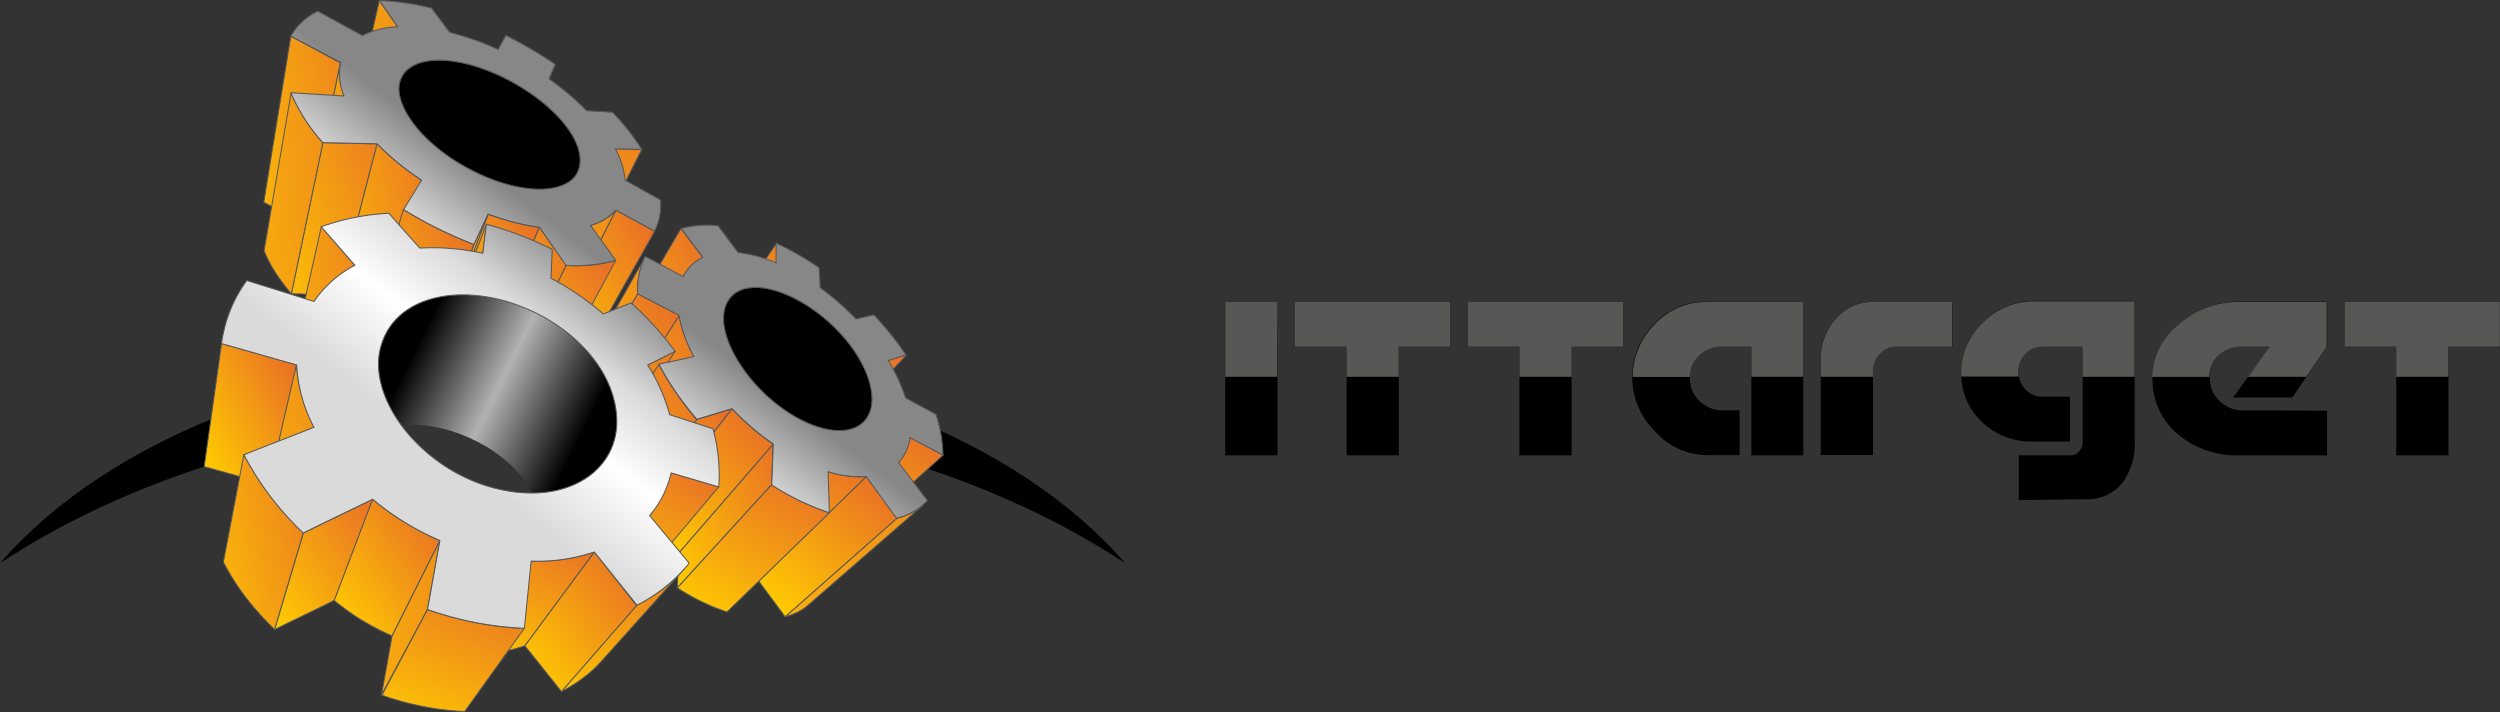 <svg xmlns="http://www.w3.org/2000/svg" xmlns:xlink="http://www.w3.org/1999/xlink" viewBox="-161.34 33.94 293.692 83.65">
  <rect x="-161.34" y="33.94" width="293.692" height="83.65" fill="#333333" stroke="none"/>
  <defs>
    <style>
      .cls-1 {
        fill: #575756;
      }

      .cls-10, .cls-11, .cls-12, .cls-13, .cls-14, .cls-15, .cls-16, .cls-17, .cls-18, .cls-19, .cls-2, .cls-20, .cls-21, .cls-22, .cls-23, .cls-24, .cls-25, .cls-26, .cls-27, .cls-28, .cls-29, .cls-3, .cls-30, .cls-31, .cls-32, .cls-33, .cls-34, .cls-35, .cls-36, .cls-37, .cls-38, .cls-39, .cls-4, .cls-40, .cls-41, .cls-42, .cls-43, .cls-44, .cls-45, .cls-46, .cls-47, .cls-48, .cls-49, .cls-5, .cls-50, .cls-51, .cls-6, .cls-7, .cls-8, .cls-9 {
        fill-rule: evenodd;
      }

      .cls-10, .cls-11, .cls-12, .cls-13, .cls-14, .cls-15, .cls-16, .cls-17, .cls-18, .cls-19, .cls-20, .cls-21, .cls-22, .cls-23, .cls-24, .cls-25, .cls-26, .cls-27, .cls-28, .cls-29, .cls-3, .cls-30, .cls-31, .cls-32, .cls-33, .cls-34, .cls-35, .cls-36, .cls-37, .cls-38, .cls-39, .cls-4, .cls-40, .cls-42, .cls-43, .cls-44, .cls-45, .cls-46, .cls-47, .cls-48, .cls-49, .cls-5, .cls-50, .cls-51, .cls-6, .cls-7, .cls-8, .cls-9 {
        stroke: #575756;
        stroke-linejoin: round;
        stroke-width: 0.12px;
      }

      .cls-3 {
        fill: url(#linear-gradient);
      }

      .cls-4 {
        fill: url(#linear-gradient-2);
      }

      .cls-5 {
        fill: url(#linear-gradient-3);
      }

      .cls-6 {
        fill: url(#linear-gradient-4);
      }

      .cls-7 {
        fill: url(#linear-gradient-5);
      }

      .cls-8 {
        fill: url(#linear-gradient-6);
      }

      .cls-9 {
        fill: url(#linear-gradient-7);
      }

      .cls-11 {
        fill: url(#linear-gradient-8);
      }

      .cls-12 {
        fill: url(#linear-gradient-9);
      }

      .cls-13 {
        fill: url(#linear-gradient-10);
      }

      .cls-14 {
        fill: url(#linear-gradient-11);
      }

      .cls-15 {
        fill: url(#linear-gradient-12);
      }

      .cls-16 {
        fill: url(#linear-gradient-13);
      }

      .cls-17 {
        fill: url(#linear-gradient-14);
      }

      .cls-18 {
        fill: url(#linear-gradient-15);
      }

      .cls-19 {
        fill: url(#linear-gradient-16);
      }

      .cls-20 {
        fill: url(#linear-gradient-17);
      }

      .cls-21 {
        fill: url(#linear-gradient-18);
      }

      .cls-22 {
        fill: url(#linear-gradient-19);
      }

      .cls-23 {
        fill: url(#linear-gradient-20);
      }

      .cls-24 {
        fill: url(#linear-gradient-21);
      }

      .cls-25 {
        fill: url(#linear-gradient-22);
      }

      .cls-26 {
        fill: url(#linear-gradient-23);
      }

      .cls-27 {
        fill: url(#linear-gradient-24);
      }

      .cls-28 {
        fill: url(#linear-gradient-25);
      }

      .cls-29 {
        fill: url(#linear-gradient-26);
      }

      .cls-30 {
        fill: url(#linear-gradient-27);
      }

      .cls-31 {
        fill: url(#linear-gradient-28);
      }

      .cls-32 {
        fill: url(#linear-gradient-29);
      }

      .cls-33 {
        fill: url(#linear-gradient-30);
      }

      .cls-34 {
        fill: url(#linear-gradient-31);
      }

      .cls-35 {
        fill: url(#linear-gradient-32);
      }

      .cls-36 {
        fill: url(#linear-gradient-33);
      }

      .cls-37 {
        fill: url(#linear-gradient-34);
      }

      .cls-38 {
        fill: url(#linear-gradient-35);
      }

      .cls-39 {
        fill: url(#linear-gradient-36);
      }

      .cls-40 {
        fill: url(#linear-gradient-37);
      }

      .cls-41 {
        fill: url(#linear-gradient-38);
      }

      .cls-42 {
        fill: url(#linear-gradient-39);
      }

      .cls-43 {
        fill: url(#linear-gradient-40);
      }

      .cls-44 {
        fill: url(#linear-gradient-41);
      }

      .cls-45 {
        fill: url(#linear-gradient-42);
      }

      .cls-46 {
        fill: url(#linear-gradient-43);
      }

      .cls-47 {
        fill: url(#linear-gradient-44);
      }

      .cls-48 {
        fill: url(#linear-gradient-45);
      }

      .cls-49 {
        fill: url(#linear-gradient-46);
      }

      .cls-50 {
        fill: url(#linear-gradient-47);
      }

      .cls-51 {
        fill: url(#linear-gradient-48);
      }
    </style>
    <linearGradient id="linear-gradient" x1="2.535" y1="-0.417" x2="-1.535" y2="1.417" gradientUnits="objectBoundingBox">
      <stop offset="0" stop-color="#e97125"/>
      <stop offset="1" stop-color="#fc0"/>
    </linearGradient>
    <linearGradient id="linear-gradient-2" x1="0.918" y1="0.074" x2="0.004" y2="0.916" xlink:href="#linear-gradient"/>
    <linearGradient id="linear-gradient-3" x1="0.994" y1="0.03" x2="-0.028" y2="0.948" xlink:href="#linear-gradient"/>
    <linearGradient id="linear-gradient-4" x1="144.426" y1="-67.542" x2="-143.421" y2="68.541" xlink:href="#linear-gradient"/>
    <linearGradient id="linear-gradient-5" x1="1.638" y1="-0.074" x2="-0.713" y2="1.066" xlink:href="#linear-gradient"/>
    <linearGradient id="linear-gradient-6" x1="12.273" y1="-2.335" x2="-11.223" y2="3.325" xlink:href="#linear-gradient"/>
    <linearGradient id="linear-gradient-7" x1="3.77" y1="-0.671" x2="-2.811" y2="1.669" xlink:href="#linear-gradient"/>
    <linearGradient id="linear-gradient-8" x1="1.337" y1="-0.116" x2="-0.337" y2="1.116" xlink:href="#linear-gradient"/>
    <linearGradient id="linear-gradient-9" x1="0.914" y1="-0.002" x2="0.086" y2="1.002" xlink:href="#linear-gradient"/>
    <linearGradient id="linear-gradient-10" x1="1.06" y1="0.074" x2="-0.032" y2="0.941" xlink:href="#linear-gradient"/>
    <linearGradient id="linear-gradient-11" x1="0.871" y1="0.09" x2="0.094" y2="0.926" xlink:href="#linear-gradient"/>
    <linearGradient id="linear-gradient-12" x1="0.965" y1="0.087" x2="-0.012" y2="0.897" xlink:href="#linear-gradient"/>
    <linearGradient id="linear-gradient-13" x1="0.941" y1="0.113" x2="0.017" y2="0.881" xlink:href="#linear-gradient"/>
    <linearGradient id="linear-gradient-14" x1="1.335" y1="-0.09" x2="-0.387" y2="1.066" xlink:href="#linear-gradient"/>
    <linearGradient id="linear-gradient-15" x1="1.249" y1="0.072" x2="-0.33" y2="0.932" xlink:href="#linear-gradient"/>
    <linearGradient id="linear-gradient-16" x1="2.514" y1="-0.214" x2="-1.586" y2="1.213" xlink:href="#linear-gradient"/>
    <linearGradient id="linear-gradient-17" x1="1.685" y1="-0.047" x2="-0.755" y2="1.046" xlink:href="#linear-gradient"/>
    <linearGradient id="linear-gradient-18" x1="0.942" y1="0.111" x2="-0.024" y2="0.865" xlink:href="#linear-gradient"/>
    <linearGradient id="linear-gradient-19" x1="2.867" y1="-0.241" x2="-1.916" y2="1.239" xlink:href="#linear-gradient"/>
    <linearGradient id="linear-gradient-20" x1="1.417" y1="-0.232" x2="-0.439" y2="1.22" xlink:href="#linear-gradient"/>
    <linearGradient id="linear-gradient-21" x1="1.936" y1="-0.55" x2="-0.948" y2="1.544" xlink:href="#linear-gradient"/>
    <linearGradient id="linear-gradient-22" x1="0.924" y1="0.054" x2="0.044" y2="0.922" xlink:href="#linear-gradient"/>
    <linearGradient id="linear-gradient-23" x1="1.166" y1="0.08" x2="-0.207" y2="0.92" xlink:href="#linear-gradient"/>
    <linearGradient id="linear-gradient-24" x1="7.161" y1="-2.27" x2="-6.161" y2="3.269" xlink:href="#linear-gradient"/>
    <linearGradient id="linear-gradient-25" x1="19.172" y1="-8.399" x2="-18.171" y2="9.399" xlink:href="#linear-gradient"/>
    <linearGradient id="linear-gradient-26" x1="0.941" y1="0.119" x2="-0.012" y2="0.868" xlink:href="#linear-gradient"/>
    <linearGradient id="linear-gradient-27" x1="1.104" y1="0.067" x2="-0.124" y2="0.932" xlink:href="#linear-gradient"/>
    <linearGradient id="linear-gradient-28" x1="1.15" y1="-0.114" x2="-0.163" y2="1.106" xlink:href="#linear-gradient"/>
    <linearGradient id="linear-gradient-29" x1="1.373" y1="-0.003" x2="-0.474" y2="1.001" xlink:href="#linear-gradient"/>
    <linearGradient id="linear-gradient-30" x1="1.06" y1="-0.169" x2="-0.06" y2="1.169" xlink:href="#linear-gradient"/>
    <linearGradient id="linear-gradient-31" x1="0.896" y1="0.025" x2="0.086" y2="0.959" xlink:href="#linear-gradient"/>
    <linearGradient id="linear-gradient-32" x1="0.871" y1="-0.014" x2="0.094" y2="0.998" xlink:href="#linear-gradient"/>
    <linearGradient id="linear-gradient-33" x1="1.004" y1="0.109" x2="-0.033" y2="0.89" xlink:href="#linear-gradient"/>
    <linearGradient id="linear-gradient-34" x1="2.314" y1="-0.576" x2="-1.314" y2="1.576" xlink:href="#linear-gradient"/>
    <linearGradient id="linear-gradient-35" x1="63.872" y1="-46.11" x2="-62.876" y2="47.113" xlink:href="#linear-gradient"/>
    <linearGradient id="linear-gradient-36" x1="0.916" y1="0.086" x2="0.043" y2="0.906" xlink:href="#linear-gradient"/>
    <linearGradient id="linear-gradient-37" x1="0.995" y1="0.072" x2="-0.039" y2="0.927" xlink:href="#linear-gradient"/>
    <linearGradient id="linear-gradient-38" x1="0.199" y1="0.285" x2="0.826" y2="0.6" gradientUnits="objectBoundingBox">
      <stop offset="0"/>
      <stop offset="0.49" stop-color="#b2b2b2"/>
      <stop offset="1"/>
    </linearGradient>
    <linearGradient id="linear-gradient-39" x1="26.903" y1="-24.081" x2="-25.907" y2="25.083" xlink:href="#linear-gradient"/>
    <linearGradient id="linear-gradient-40" x1="0.94" y1="0.066" x2="0.024" y2="0.943" xlink:href="#linear-gradient"/>
    <linearGradient id="linear-gradient-41" x1="0.867" y1="-0.002" x2="0.134" y2="1.022" xlink:href="#linear-gradient"/>
    <linearGradient id="linear-gradient-42" x1="1.635" y1="-1.172" x2="-0.634" y2="2.171" xlink:href="#linear-gradient"/>
    <linearGradient id="linear-gradient-43" x1="0.888" y1="0.066" x2="0.121" y2="0.965" xlink:href="#linear-gradient"/>
    <linearGradient id="linear-gradient-44" x1="0.881" y1="-0.08" x2="0.119" y2="1.084" xlink:href="#linear-gradient"/>
    <linearGradient id="linear-gradient-45" x1="0.882" y1="-0.028" x2="0.119" y2="1.058" xlink:href="#linear-gradient"/>
    <linearGradient id="linear-gradient-46" x1="0.894" y1="-0.116" x2="0.07" y2="1.078" xlink:href="#linear-gradient"/>
    <linearGradient id="linear-gradient-47" x1="0.901" y1="-0.249" x2="0.035" y2="1.197" xlink:href="#linear-gradient"/>
    <linearGradient id="linear-gradient-48" x1="0.538" y1="0.424" x2="0.292" y2="0.707" gradientUnits="objectBoundingBox">
      <stop offset="0" stop-color="#878787"/>
      <stop offset="0.34" stop-color="#dadada"/>
      <stop offset="0.63" stop-color="#fff"/>
      <stop offset="1" stop-color="#dadada"/>
    </linearGradient>
  </defs>
  <g id="logo" transform="translate(-181.88 27.83)">
    <path id="Path_1" data-name="Path 1" d="M33.969,107.979v5.261H40.02v12.767h6.135V113.215h6.051v-5.236Zm103.009,0v5.261h6.051v12.767h6.135V113.215h6.051v-5.236Zm-123.315,0v5.261h6.051v12.767H25.85V113.215H31.9v-5.236Zm-8.2,0H11.6v18.028H5.46Zm56.547,0H73.37v18.028h-6.1V113.215H63.907a3.858,3.858,0,0,0-2.765,1.034,3.522,3.522,0,0,0-1.093,2.673,3.622,3.622,0,0,0,1.126,2.706,3.841,3.841,0,0,0,2.79,1.093H65.89v5.261H62.066a8.228,8.228,0,0,1-6.135-2.807,8.951,8.951,0,0,1-2.656-6.312,8.808,8.808,0,0,1,2.521-6.22,8.186,8.186,0,0,1,6.211-2.69Zm28.862,0v5.261H84.381a2.622,2.622,0,0,0-1.984.84,2.975,2.975,0,0,0-.84,2.1v9.792H75.421V114.7a6.841,6.841,0,0,1,1.8-4.774,5.656,5.656,0,0,1,4.337-1.95Zm7.808,23.29v-5.261h6.11a1.311,1.311,0,0,0,.975-.454,1.555,1.555,0,0,0,.42-1.093V113.215H101.51a2.656,2.656,0,0,0-2.017.84,3.017,3.017,0,0,0-.84,2.135,2.9,2.9,0,0,0,.84,2.093,2.69,2.69,0,0,0,2,.84H104.7v5.261h-4.413a8.245,8.245,0,0,1-5.942-2.32,7.623,7.623,0,0,1-2.412-5.715,8.085,8.085,0,0,1,2.521-5.959,8.329,8.329,0,0,1,6.077-2.521H112.3v16.482a7.7,7.7,0,0,1-1.4,4.824,5.169,5.169,0,0,1-4.354,1.984ZM134.9,120.754v5.261H124.53a10.674,10.674,0,0,1-7.043-2.4,8.287,8.287,0,0,1-3.093-6.724,8.169,8.169,0,0,1,3.043-6.22,10.355,10.355,0,0,1,7.127-2.715H134.91v5.261l-4.093,5.993h-6.951l4.32-5.993h-3.152a3.959,3.959,0,0,0-2.832,1.025,3.421,3.421,0,0,0-1.084,2.6,3.715,3.715,0,0,0,1.143,2.774,3.833,3.833,0,0,0,2.774,1.109Z" transform="translate(159.016 -66.405)"/>
    <path id="Path_2" data-name="Path 2" class="cls-1" d="M33.969,107.987v5.261H40.02v3.538h6.135v-3.538h6.051v-5.261Zm115.187,8.8h-6.135v-3.538h-6.051v-5.261H155.2v5.261h-6.051v3.538Zm-16.675,0h-6.858l2.521-3.538h-3.152a3.959,3.959,0,0,0-2.832,1.025,3.4,3.4,0,0,0-1.084,2.521h-6.724a8.2,8.2,0,0,1,3.034-6.085A10.355,10.355,0,0,1,124.513,108H134.86v5.261l-2.421,3.538Zm-20.171,0h-6.135v-3.538H101.5a2.656,2.656,0,0,0-2.017.84,3.017,3.017,0,0,0-.84,2.135,3.31,3.31,0,0,0,0,.529H91.92V116.4a8.085,8.085,0,0,1,2.521-5.959,8.338,8.338,0,0,1,6.077-2.521h11.767v8.8Zm-30.745,0H75.43v-2.076a6.841,6.841,0,0,1,1.8-4.774,5.656,5.656,0,0,1,4.328-1.95h9.287v5.261H84.381a2.622,2.622,0,0,0-1.984.84,2.975,2.975,0,0,0-.84,2.1v.563Zm-8.2,0H67.269v-3.538H63.907a3.858,3.858,0,0,0-2.765,1.034,3.48,3.48,0,0,0-1.093,2.521H53.325a8.817,8.817,0,0,1,2.521-6.11A8.186,8.186,0,0,1,62.058,108H73.37v8.8Zm-47.52,0H19.706v-3.538H13.655v-5.261H31.893v5.261H25.842v3.538Zm-14.288,0H5.46v-8.8H11.6Z" transform="translate(159.016 -66.413)"/>
    <g id="Group_94" data-name="Group 94">
      <path id="Path_3" data-name="Path 3" class="cls-2" d="M86.628,52.6c28.579,0,53.469,9.976,66.088,24.64-16.522-10.949-40-17.79-66.088-17.79S37.089,66.291,20.54,77.24C33.159,62.585,58.023,52.6,86.628,52.6Z" transform="translate(0 -4.964)"/>
      <path id="Path_4" data-name="Path 4" class="cls-3" d="M76.121,85.308,70.7,95.382l.045-.223.045-.223.036-.223.045-.232.036-.223.045-.223.036-.223.045-.214.036-.223.045-.223.036-.223.045-.214.036-.223.036-.214.045-.223.036-.214.045-.223.036-.214.036-.214.036-.223.045-.214.036-.214.036-.214.045-.214.036-.214.036-.214.036-.205.045-.214.036-.214.036-.214.036-.205.036-.214L77.577,77.19l-.045.25-.045.241-.045.25-.045.241-.045.25-.036.25-.045.241-.045.25-.045.25-.045.25-.045.25-.045.25-.045.25-.045.259-.045.25-.045.25-.045.259-.054.25-.045.25-.045.259-.045.259-.045.25-.045.259-.054.259-.045.259-.045.259L76.362,84l-.054.259-.045.259-.045.268-.054.259Z" transform="translate(-5.363 -7.593)"/>
      <path id="Path_5" data-name="Path 5" class="cls-4" d="M76.914,76.609,71.287,87.827l-.232-.1-.232-.107-.223-.1-.232-.116-.232-.107-.223-.107-.223-.116-.223-.116-.223-.116-.223-.116L68.8,86.6l-.223-.116-.214-.125-.214-.125-.214-.134-.214-.125-.214-.134L67.3,85.71l-.214-.134-.205-.143L66.67,85.3l-.205-.143-.205-.143-.2-.143-.205-.152-.2-.143-.2-.152-.2-.152-.2-.152-.188-.152-.188-.152-.2-.161,4.519-11.9.223.188.223.179.223.179.223.179.223.17.232.179L70.6,73l.232.17.232.17.241.161.232.17.241.161.241.161.241.152.25.161.241.152.25.152.25.152.25.143.259.143.25.143.259.143.259.143.259.134.259.134.259.125.268.134.259.125.268.125.268.125.277.116Z" transform="translate(-4.7 -7.013)"/>
      <path id="Path_6" data-name="Path 6" class="cls-5" d="M68.18,71.76l-4.519,11.9-.205.1-.214.107-.205.107-.214.1-.214.107-.214.107-.214.1-.214.107-.214.107-.214.1-.214.107-.214.107-.214.107-.223.1-.214.107-.223.107-.223.107-.214.107-.223.107-.223.107-.223.107-.214.107-.223.107-.223.116-.232.107-.223.107-.223.107-.223.116-.232.107-.223.116-.223.107-.232.116,3.376-11.342.268-.134.259-.125.268-.134.259-.125.268-.134.259-.125.259-.125.259-.125.268-.125.259-.125.259-.134.259-.125.25-.125.259-.116.259-.125.25-.125.259-.125.25-.125.259-.125.25-.116.25-.125.25-.125.25-.116.25-.125.25-.125.25-.116.25-.125.241-.116.25-.125L67.7,72l.241-.125Z" transform="translate(-3.861 -7.013)"/>
      <path id="Path_7" data-name="Path 7" class="cls-6" d="M92.585,14.56l-7.52,19.049-.036.089-.036.089-.045.1-.036.089-.036.089-.045.089-.036.1-.036.089-.045.089-.036.1-.036.089-.045.1-.036.089-.045.1-.036.089-.045.1,7.422-18.808.045-.107.045-.107L92,15.953l.054-.107.045-.107.045-.107.045-.107.045-.107.045-.107.045-.107.045-.107.045-.107.045-.107.045-.107.045-.107Z" transform="translate(-6.832 -0.897)"/>
      <path id="Path_8" data-name="Path 8" class="cls-7" d="M64.26,13.94,60.268,33.025l-.152-.089-.161-.08-.152-.08-.161-.08-.152-.08-.161-.089-.152-.08-.161-.08-.152-.089-.161-.08-.152-.08-.161-.089-.152-.08-.161-.08-.161-.08-.152-.089-.161-.08-.152-.08-.161-.089-.152-.08-.161-.08-.161-.089-.152-.08-.161-.089-.161-.08-.152-.08-.161-.089-.161-.08-.152-.08-.161-.089-.161-.08-.161-.089,3.179-19.5.179.1.188.089.179.1.188.1.188.1.179.1.179.1.188.1.188.1.179.1.188.1.179.089.188.1.179.1.188.1.179.1.179.1.188.1.179.089.188.1.179.1.179.1.188.1.179.1.179.089.188.1.179.1.179.1.188.089.179.1.179.1Z" transform="translate(-3.71 -0.5)"/>
      <path id="Path_9" data-name="Path 9" class="cls-8" d="M65.259,18.271,61.213,36.794l-.045-.116-.036-.116-.045-.116-.036-.116-.036-.107-.027-.116-.036-.116-.027-.107-.027-.107-.027-.116-.018-.107-.027-.116-.018-.107-.018-.107-.009-.107-.018-.107-.009-.107-.009-.1V34.7l-.009-.107v-.3l.009-.1v-.1l.009-.107.009-.1.018-.1.018-.089.018-.1.018-.1L64.821,14.44l-.027.107-.018.116-.018.107-.009.116L64.732,15l-.009.116-.009.116v.116l-.009.116v.116l.009.125v.116l.009.125.009.125.009.116.018.125.018.125.018.125.027.125.018.134.027.125.027.125.036.134.036.125.036.134.036.134.036.134.045.125.045.134.054.134Z" transform="translate(-4.298 -0.884)"/>
      <path id="Path_10" data-name="Path 10" class="cls-9" d="M72.047,9.26l-4.93,19.657L67,28.756l-.116-.17-.116-.161-.116-.17-.116-.17-.116-.161-.116-.17-.116-.161-.116-.17-.116-.17-.116-.161-.116-.17-.116-.161-.116-.17-.116-.161-.116-.17L69.886,6.17l.134.188.134.2.134.2.143.188.134.2.134.188.134.2.134.188.134.2.134.2.134.188.134.2.143.2.134.188.134.2Z" transform="translate(-4.781)"/>
      <path id="Path_11" data-name="Path 11" class="cls-10" d="M72.584,16.412,67.61,35.194l.1-.241.116-.232.143-.223.17-.2.188-.188.205-.17.223-.152.241-.143.25-.116.277-.107.277-.089.3-.071.313-.054.322-.045.339-.027.348-.018.348.009.375.009.375.036.375.045.393.054.4.071.4.089.411.1.411.116.42.125.42.134.429.152.42.161.429.179.429.179.429.205.42.205.429.223.42.232.42.241.4.241.4.259.384.259.366.259.366.268.348.268.339.277.33.277.313.286.295.286.295.286.268.286.259.286.241.295.232.286.205.295.2.286.179.286.17.286.143.286.125.286.116.277.089.277.071.277.054.268.036.268.018.268v.25l-.027.25-.045.25-.071.241-.089.223,7.895-17.281.107-.268.08-.277.054-.286.027-.295.009-.295-.027-.3-.036-.313-.063-.313-.089-.322-.107-.322-.125-.322-.152-.33-.17-.33L92.8,22.78l-.214-.33-.223-.339-.25-.339-.259-.33-.286-.339-.3-.339-.313-.33-.33-.33-.348-.33-.366-.33-.384-.322-.393-.322-.4-.313-.429-.313-.429-.3-.447-.3-.464-.295-.473-.286-.482-.277-.491-.277-.491-.25-.5-.25-.491-.232-.5-.214-.491-.2-.5-.2-.491-.17-.491-.161-.482-.143-.482-.134-.482-.116-.464-.1-.464-.08-.455-.071-.447-.054-.438-.036-.42-.018h-.42l-.4.018-.393.027-.375.054-.357.063-.348.089-.33.1-.313.125-.3.143-.277.152-.259.179-.241.2-.214.223-.2.232-.17.25-.134.277Z" transform="translate(-5.033 -0.838)"/>
      <path id="Path_12" data-name="Path 12" class="cls-11" d="M121.374,40.363,110.21,56.153v-.384l.009-.125v-.991l.009-.125v-.366L121.391,38.05v.572l-.009.143v.866l-.009.143v.589Z" transform="translate(-9.587 -3.409)"/>
      <path id="Path_13" data-name="Path 13" class="cls-12" d="M138.012,52.76l-13.3,14.263-.116.036-.107.036-.107.036-.116.036-.107.036-.116.036-.107.036-.116.036-.107.036-.116.036-.116.036-.107.027-.116.045-.116.027-.116.036-.116.036L135.922,53.4l.134-.036.134-.045.134-.036.134-.045.125-.036.134-.045.134-.045.125-.036.134-.045.134-.036.125-.045.134-.036.125-.045.125-.036.134-.045Z" transform="translate(-10.945 -4.981)"/>
      <path id="Path_14" data-name="Path 14" class="cls-10" d="M115.158,45.374,104.78,60.547l.143-.188.152-.179.161-.161.188-.152.2-.125.205-.116.223-.1.232-.08.241-.063.259-.054.259-.027.277-.018.286-.009.295.018.3.027.313.045.313.054.33.08.33.089.33.1.348.125.339.134.357.143.348.17.366.179.357.2.357.205.357.214.348.223.339.241.339.241.339.25.322.259.322.268.313.277.3.286.295.286.295.295.277.295.268.3.259.313.259.313.232.313.232.322.223.322.205.33.2.322.179.33.17.322.161.33.143.33.134.33.116.33.1.322.089.33.071.322.054.322.036.313.018.313.009.295-.018.286-.036.277-.063.268-.071.241-.089.241-.107.223-.125.205-.143.2-.152.179,12.6-13.173.179-.205.17-.232.143-.241.125-.259.107-.277.08-.286.063-.3L132,57.52l.018-.33v-.348L132,56.475l-.045-.366-.071-.366-.08-.384-.1-.375-.116-.375-.134-.384-.152-.384-.17-.384-.179-.384-.205-.375-.205-.384-.232-.375-.241-.384-.25-.375-.268-.366-.286-.366-.286-.366-.3-.357-.322-.357-.321-.348-.339-.339-.339-.339L127,48.017l-.366-.322-.366-.313-.384-.3-.384-.295-.393-.286-.4-.268-.4-.268-.42-.25-.411-.241-.42-.223-.42-.205-.411-.188-.411-.179-.4-.152-.393-.143-.393-.125-.384-.1-.375-.089L119.489,44l-.357-.045-.357-.036-.339-.018-.33.009-.322.018-.3.036-.3.063-.286.071-.268.1-.259.116-.241.125-.223.152-.214.17-.2.188-.17.205Z" transform="translate(-9.007 -4.034)"/>
      <path id="Path_15" data-name="Path 15" class="cls-13" d="M120.713,69.289,109.63,81.417l.009-.125v-.134l.009-.134.009-.125v-.134l.009-.125.009-.134v-.125l.009-.134v-.134l.009-.125v-.125l.009-.134.009-.125V79.47l.009-.125V79.22l.009-.134v-.125l.009-.125v-.125l.009-.134v-.125l.009-.125V78.2l.009-.125v-.125l.009-.134v-.125l.009-.125v-.125l.009-.125,11.1-12.8-.009.143v.143l-.009.152V65.1l-.009.152V65.4l-.009.152-.009.143v.152l-.009.143v.152l-.009.143v.152l-.009.143-.009.152v.152l-.009.143-.009.152v.152l-.009.152-.009.143v.152l-.009.152-.009.152v.152l-.009.152-.009.152v.152l-.009.152-.009.152v.152Z" transform="translate(-9.525 -6.239)"/>
      <path id="Path_16" data-name="Path 16" class="cls-14" d="M120.412,64.024l-11.1,12.8-.143-.1-.143-.1-.143-.1-.134-.1-.143-.1-.134-.107-.143-.1-.134-.107-.134-.107-.134-.107-.134-.107-.143-.107-.125-.107-.134-.107-.134-.116-.134-.107L107,75.036l-.134-.116-.125-.107-.125-.116-.134-.116-.125-.116-.125-.116-.125-.125-.125-.116-.116-.116-.125-.125-.125-.116-.116-.125-.116-.116-.125-.125-.116-.125L115.562,59.88l.143.143.134.143.143.143.134.143.143.134.143.143.143.134.143.143.143.134.152.143.143.134.152.134.143.134.152.134.152.125.152.134.152.134.152.125.152.125.161.125.152.134.161.125.152.116.161.125.161.125.161.116.161.116.161.125.161.116.161.116.161.107Z" transform="translate(-9.045 -5.743)"/>
      <path id="Path_17" data-name="Path 17" class="cls-15" d="M90.01,35.825,82.758,52.186l-.152-.018-.152-.018-.152-.027-.161-.027-.152-.027-.152-.027-.161-.027-.152-.027-.161-.036-.161-.036-.152-.027-.161-.036-.161-.036-.161-.045-.161-.036-.17-.045-.161-.036-.161-.045-.17-.045-.161-.045-.17-.054-.161-.045-.17-.054-.17-.054-.161-.054-.17-.054-.17-.054-.17-.054-.17-.063-.17-.063-.17-.063-.179-.063L83.981,34.28l.2.071.2.071.205.071.2.063.2.071.2.063.2.063.2.063.188.063.2.054.2.063.188.054.2.054.188.054.188.045.2.054.188.045.188.045.188.045.188.045.179.045.188.036.188.036.179.045.188.027.179.036.179.036.179.027.179.027.179.027.179.027Z" transform="translate(-6.096 -3.005)"/>
      <path id="Path_18" data-name="Path 18" class="cls-16" d="M105.095,36.224l-9.154,16.3-.125-.063-.125-.071-.116-.063-.125-.063-.125-.071-.116-.063-.125-.063L94.958,52l-.116-.063-.125-.071L94.6,51.8l-.125-.071-.125-.063-.116-.071-.125-.063-.125-.063-.116-.071-.125-.063-.125-.071-.125-.063-.116-.071-.125-.063L93.127,51l-.116-.063-.125-.071-.125-.063-.125-.063-.125-.071-.125-.063-.116-.071-.125-.063L92.02,50.4l8.511-16.647.152.08.143.08.143.071.143.08.143.08.143.071.143.08.143.08.143.071.143.08.143.08.143.071.143.08.143.08.143.071.143.08.143.08.143.071.143.08.134.08.143.071.143.08.143.071.143.08.143.08.143.071.134.08.143.08.143.071.143.08.143.071Z" transform="translate(-7.642 -2.949)"/>
      <path id="Path_19" data-name="Path 19" class="cls-17" d="M68.944,25,64.354,42.74h-.33l-.17-.009h-.33l-.17-.009h-.17l-.17-.009h-.339l-.161-.009h-.17l-.17-.009h-.348l-.17-.009h-.17l-.17-.009h-.179l-.17-.009H60.8l-.179-.009h-.17l-.17-.009H60.1l-.179-.009h-.348l-.179-.009h-.179l-.179-.009h-.17l3.7-17.763.205.009h.205l.205.009.205.009H63.8l.2.009.205.009h.205l.205.009h.2l.205.009h.2l.2.009h.205l.2.009h.2l.205.009h.2l.2.009h.2l.2.009h.2l.2.009h.2l.2.009h.384l.2.009h.2l.2.009Z" transform="translate(-4.098 -1.998)"/>
      <path id="Path_20" data-name="Path 20" class="cls-18" d="M74.8,29.289,69.484,46.436l-.17-.107-.152-.107L69,46.106,68.85,46l-.161-.107-.152-.116-.152-.107-.152-.116-.152-.107-.152-.116-.143-.107-.152-.116-.143-.116-.143-.116-.143-.107-.143-.116-.134-.116-.143-.116-.134-.116-.134-.116-.134-.116-.134-.116-.134-.125-.125-.116-.125-.116-.134-.116-.116-.125-.125-.116-.125-.125L65.251,43l-.125-.116-.116-.125L69.6,25.02l.143.143.134.134.143.143.134.134.152.143.143.134.143.143.152.134.152.143.152.134.152.134.152.134.161.143.161.134.161.134.161.134.161.134.17.134.161.134.17.125.17.134.179.134.17.134.17.125.179.134.179.125.179.125.179.134.188.125.179.125.188.125Z" transform="translate(-4.755 -2.015)"/>
      <path id="Path_21" data-name="Path 21" class="cls-19" d="M62.184,24.158l-3.7,17.763-.143-.161-.134-.161-.134-.161-.125-.161-.134-.161-.125-.161-.125-.161-.116-.161-.116-.161-.116-.161-.116-.161-.116-.161-.107-.152-.107-.161-.1-.161-.107-.161-.1-.152-.1-.161-.089-.161-.1-.152-.089-.161-.08-.152-.089-.161-.08-.152-.08-.161-.071-.152-.08-.161-.071-.152-.063-.152-.071-.152-.063-.152-.063-.152L58.459,18.29l.071.179.071.179.08.179.08.179.08.179.089.179.089.179.089.179.1.188.089.179.107.188.1.179.107.188.116.179.107.188.116.179.116.188.125.188.125.179.125.188.125.188.134.188.143.179.134.188.143.188.143.188.143.188.152.188.152.188.152.188.161.179Z" transform="translate(-3.714 -1.296)"/>
      <path id="Path_22" data-name="Path 22" class="cls-20" d="M66.318,40.438,62.094,56.183l-.107-.116-.107-.125-.1-.116-.107-.125-.107-.125-.107-.116-.107-.125-.107-.125-.107-.116-.107-.125-.1-.125-.107-.116-.107-.125-.107-.125-.107-.116-.107-.125-.107-.125-.107-.116-.107-.125-.1-.125-.107-.116-.107-.125-.107-.125-.107-.116-.107-.125-.107-.125-.107-.116-.1-.125-.107-.116-.107-.125-.107-.125-.107-.116L62.371,35.91l.125.143.125.143.125.134.125.143.116.143.125.143.125.143.125.134.125.143.116.143.125.143.125.143.125.143.125.143.116.143.125.143.125.134.125.152.125.134.125.143.116.143.125.143.125.143.125.143.125.143.116.143.125.143.125.134.125.143.125.143.116.143Z" transform="translate(-4.08 -3.18)"/>
      <path id="Path_23" data-name="Path 23" class="cls-21" d="M58.269,53.792,55,67.893l-.232-.063-.232-.063-.223-.063-.232-.071-.232-.063-.232-.071-.232-.063-.241-.063L52.91,67.3l-.232-.063-.232-.071-.241-.063-.232-.071-.241-.063L51.5,66.9l-.241-.063-.241-.071-.232-.063-.241-.071-.241-.063-.241-.071-.241-.071-.241-.063-.241-.071-.241-.063-.241-.071-.241-.071-.241-.063-.241-.071-.241-.063-.25-.071L47.4,65.75,49.436,51.3l.277.08.286.08.286.071.277.08.286.08.277.08.286.08.277.08.277.08.286.08.277.071.277.08.286.08.277.08.277.071.277.08.277.08.277.08.268.071.277.08.277.08.277.071.268.08.277.08.268.071.268.08.277.08.268.071.268.08.268.071.268.08Z" transform="translate(-2.872 -4.825)"/>
      <path id="Path_24" data-name="Path 24" class="cls-22" d="M61.206,61.422,57.652,74.5l-.1-.2-.1-.2-.089-.188-.089-.2-.089-.2-.089-.2-.08-.2-.08-.2-.071-.2-.08-.2-.071-.2-.063-.2-.071-.205-.063-.2-.054-.2-.054-.2-.054-.2-.054-.205-.045-.2-.045-.2-.045-.2-.036-.2-.036-.2-.036-.2-.027-.205-.027-.2-.027-.2-.018-.2-.018-.2-.018-.2-.009-.2-.009-.2,3.269-14.1.009.232.009.223.018.232.018.223.027.232.027.232.036.223.036.232.036.232.036.232.054.223.045.232.054.232.054.232.063.223.063.232.063.232.071.232.071.223.071.232.08.232.08.232.089.223.089.232.089.232.1.223.1.232.1.223.107.223.107.232.116.223Z" transform="translate(-3.782 -5.123)"/>
      <path id="Path_25" data-name="Path 25" class="cls-23" d="M103.578,25.751,94.629,43.4h-.161l-.17-.009h-.161l-.17-.009h-.33l-.161-.009h-.17l-.17-.009h-.33l-.17-.009h-.17l-.17-.009h-.17l-.179-.009,8.511-17.656.2.009.2.009h.205l.2.009h.393l.188.009h.2l.2.009h.188l.2.009h.2l.188.009h.384Z" transform="translate(-7.635 -2.086)"/>
      <path id="Path_26" data-name="Path 26" class="cls-24" d="M100.224,33.75,91.713,50.4l-.116.134-.125.125-.125.116-.134.116L91.07,51l-.152.107-.152.107-.161.1-.161.089-.17.089-.17.089-.188.08-.188.071-.188.071-.2.063-.2.063,8.1-16.4.232-.071.223-.071.223-.089.214-.089.214-.089.205-.1.2-.107.188-.107.188-.116.179-.116.17-.125.161-.125.161-.134.152-.143.134-.143Z" transform="translate(-7.336 -2.949)"/>
      <path id="Path_27" data-name="Path 27" class="cls-25" d="M99.919,40.34,91.4,56.165l-.134.045-.134.036L91,56.282l-.143.036-.134.036-.143.027-.143.036-.143.027-.152.027L90,56.5l-.152.027-.152.018-.152.027-.152.018-.152.018-.161.018-.161.018-.152.009-.17.018-.161.009-.161.009-.17.009h-.161l-.17.009h-.857l-.179-.009-.179-.009-.179-.009,7.7-15.736.214.009.205.009.205.009h.4l.2.009.2-.009h.2l.2-.009.2-.009h.188l.2-.018.188-.009.188-.018.188-.018.179-.018.188-.018.179-.018.179-.027.179-.027.17-.027.179-.027.17-.027.17-.036.17-.036.161-.036.17-.036.161-.036.161-.045.161-.036.152-.045Z" transform="translate(-7.039 -3.653)"/>
      <path id="Path_28" data-name="Path 28" class="cls-26" d="M93.758,40.475l-7.7,15.736-.08-.116-.089-.125-.08-.116-.089-.125-.08-.116-.089-.125-.08-.116-.08-.125-.089-.116-.08-.125-.089-.116-.08-.125-.08-.116-.089-.125-.08-.116-.089-.116-.08-.125-.08-.116-.089-.125-.08-.116-.08-.125-.089-.116-.08-.116-.089-.125-.08-.116-.08-.125-.089-.116-.08-.116-.08-.125-.089-.116-.08-.116-.08-.125L90.632,36.01l.1.134.1.143.1.134.1.143.1.134.1.143.1.143.1.134.089.143.1.134.1.143.1.143.1.134.1.143.1.134.1.143.1.143.1.134.1.143.089.143.1.134.1.143.1.134.1.143.1.143.1.143.1.134.1.143.1.143.1.143.1.134Z" transform="translate(-6.719 -3.19)"/>
      <path id="Path_29" data-name="Path 29" class="cls-27" d="M83.312,39,76.98,54.943l.027-.188.018-.188.027-.188.018-.188.027-.188.027-.179.018-.188.027-.188.018-.179.027-.188.018-.179.027-.179.018-.188.027-.179.018-.179L77.346,52,83.732,35.59,83.7,35.8,83.678,36l-.018.214-.027.205-.027.214-.027.214-.027.214-.027.214-.027.205-.027.214-.027.214-.027.223-.027.214-.027.214-.027.214Z" transform="translate(-6.034 -3.146)"/>
      <path id="Path_30" data-name="Path 30" class="cls-28" d="M83.81,34.28,77.389,50.856l-.036.1-.045.089-.045.1-.045.089-.045.1-.045.089-.045.1-.045.089L77,51.7l-.045.1-.045.1-.045.089-.045.1-.036.089-.045.1-.045.1-.054.089-.045.1-.036.1-.054.089-.045.1-.045.1-.045.1-.045.1-.045.089-.045.1-.045.1-.045.1-.045.1-.054.1-.045.1-.045.1,6.18-16.084.054-.116.054-.116.054-.107.054-.116.054-.116.054-.107.054-.116.054-.116.054-.107.054-.116.054-.107.054-.116.054-.107.045-.116.054-.107.054-.116.054-.107.054-.107.045-.116.054-.107.054-.107.054-.116.045-.107.054-.107.054-.107.054-.107.054-.116.045-.107.054-.107.054-.107.045-.107Z" transform="translate(-5.925 -3.005)"/>
      <path id="Path_31" data-name="Path 31" class="cls-29" d="M81.287,37.758l-6.18,16.084-.223-.089-.232-.089-.223-.089-.232-.089-.223-.1-.223-.1-.232-.1-.223-.1-.232-.1-.223-.1-.223-.107-.223-.1-.232-.107-.223-.107-.223-.107-.223-.116-.223-.107-.223-.116-.223-.116-.223-.107-.214-.125-.223-.116-.223-.116-.223-.125-.214-.116-.223-.125-.214-.125-.214-.125-.214-.134-.223-.125-.214-.134-.214-.125L73.008,33.65l.25.152.25.152.25.152.25.152.25.143.259.143.25.143.25.143.259.143.259.143.25.134.259.134.259.134.259.134.259.134.259.125.268.134.259.125.259.125.259.116.268.125.259.125.268.116.259.116.259.116.268.107.268.116.259.107.268.107.259.107.268.107Z" transform="translate(-5.072 -2.938)"/>
      <path id="Path_32" data-name="Path 32" class="cls-30" d="M110.451,52.4l-9.8,14.245-.071-.134-.071-.134-.063-.134-.063-.134-.071-.134-.063-.134-.054-.134-.063-.134-.054-.134-.063-.125-.054-.134-.054-.134-.054-.134-.045-.125-.054-.134-.045-.134-.045-.125-.045-.134-.036-.125L99.546,64l-.036-.125-.045-.125-.036-.134-.036-.125-.027-.125-.036-.125-.027-.134-.027-.125-.027-.125-.027-.116-.018-.125-.027-.125,9.565-14.914.018.134.027.152.036.143.027.143.036.143.027.152.045.143.036.152.036.143.045.152.045.152.045.143.045.152.054.152.045.152.054.152.054.152.063.152.054.152.063.152.063.152.063.152.063.161.071.152.063.152.071.161.071.152.08.152.071.161.08.152.08.161Z" transform="translate(-8.408 -4.427)"/>
      <path id="Path_33" data-name="Path 33" class="cls-31" d="M107.883,52.31,98.39,66.644l-.161.08-.17.08-.17.089-.17.08-.17.089-.17.08-.179.089-.17.089-.17.08-.179.089-.17.089-.179.08-.17.089-.179.089-.179.08-.179.089,9.047-14.1.205-.1.205-.107.205-.1.205-.1.205-.1.2-.107.205-.1.2-.1.205-.1.2-.1.2-.107.2-.1.2-.1.205-.1.2-.1Z" transform="translate(-8.028 -4.933)"/>
      <path id="Path_34" data-name="Path 34" class="cls-32" d="M59.308,75.108,55.933,86.45l-.232-.232-.232-.232-.232-.232-.223-.232-.232-.232-.214-.232-.223-.241-.214-.241-.205-.232-.214-.241L53.5,83.86l-.205-.25-.2-.241-.2-.241-.188-.25-.2-.25-.179-.25-.188-.25-.179-.25-.179-.25-.17-.25-.17-.259-.17-.25-.161-.259-.161-.259-.161-.259-.152-.259-.152-.259-.143-.259-.143-.259-.143-.259-.134-.268L52.333,65.9l.161.313.161.3.17.3.17.3.179.295.179.3.179.3.188.295.188.295.2.3.2.295.205.295.205.286.205.295.214.295.214.286.223.286.223.286.232.286.232.286.232.286.241.277.241.286.241.277.25.277.259.277.25.268.268.277.259.268.268.268.268.268Z" transform="translate(-3.143 -6.386)"/>
      <path id="Path_35" data-name="Path 35" class="cls-33" d="M108.778,81,99.141,91.744l-.134.152-.143.143-.143.152-.143.152-.152.143-.143.143-.152.143-.161.143-.152.134-.161.143-.161.134-.17.134-.161.125-.17.134-.179.134-.17.125-.179.125-.17.125-.188.116-.179.125-.188.116-.188.116-.188.116-.188.107-.2.116-.2.107-.2.107-.205.107,8.868-10.154.232-.125.232-.125.223-.125.223-.125.223-.134.223-.134.214-.134.214-.134.214-.143.214-.143.205-.143.205-.143.2-.152.2-.143.2-.152.2-.161.2-.152.179-.161.188-.161.188-.161.179-.161.179-.161.17-.17.179-.17.161-.17.17-.179.161-.17Z" transform="translate(-7.896 -8.001)"/>
      <path id="Path_36" data-name="Path 36" class="cls-34" d="M115.137,59.88,104.714,73.258l-.214.071-.214.063-.214.063-.223.071-.214.063-.223.071-.223.071-.214.063-.223.071-.223.063-.232.071-.223.063-.223.071-.232.063-.223.071-.232.071,9.851-13.209.268-.08.259-.08.268-.08.259-.071.268-.08.259-.08.259-.08.259-.071.259-.08.259-.08.25-.08.259-.071.25-.08.25-.08.25-.08Z" transform="translate(-8.62 -5.743)"/>
      <path id="Path_37" data-name="Path 37" class="cls-35" d="M113.3,69.933l-10.208,12.1-.152-.045-.143-.045-.152-.045-.143-.036-.152-.045-.152-.045-.143-.045-.152-.045-.152-.045-.143-.045-.152-.045-.152-.045-.143-.036-.152-.045-.152-.045-.152-.045-.152-.045-.143-.045-.152-.045-.152-.045-.152-.045-.152-.045-.152-.045-.152-.045-.152-.045-.152-.045-.152-.045L98.9,80.8l-.152-.045-.161-.045-.152-.045-.152-.045,9.431-12.333.179.054.179.054.179.054.17.054.179.045.179.054.179.054.179.054.179.054.17.054.179.054.179.045.17.054.179.054.179.054.17.045.179.054.17.054.179.054.17.045.179.054.17.054.17.054.179.045.17.054.179.054.17.045.17.054.179.054.17.045.17.054Z" transform="translate(-8.312 -6.642)"/>
      <path id="Path_38" data-name="Path 38" class="cls-36" d="M111.544,39.545l-9.949,15.87-.071-.089-.071-.089-.063-.1-.071-.089-.071-.089-.071-.089-.071-.089-.063-.1-.071-.089L100.9,54.5l-.071-.089-.071-.1-.063-.089-.071-.089-.071-.089-.071-.089-.063-.1-.071-.089-.071-.089-.063-.089-.071-.089-.071-.089L100,53.325l-.063-.1-.071-.089-.071-.089-.063-.089-.071-.089-.071-.089-.071-.089-.063-.1L99.38,52.5l9.583-16.343.08.107.08.107.08.1.08.107.08.107.08.107.08.1.08.107.08.107.08.107.08.107.08.107.08.1.08.107.08.107.08.107.08.107.08.1.08.107.08.107.08.107.08.107.08.107.08.107.08.107.08.1.089.107.08.107.08.107.08.107.08.107Z" transform="translate(-8.429 -3.206)"/>
      <path id="Path_39" data-name="Path 39" class="cls-37" d="M103.386,44.206,94.5,59.487v-.545l.009-.125v-.134l.009-.125.009-.134.018-.125.009-.125.018-.125.009-.125.027-.116.018-.125.018-.116.027-.125.027-.116.027-.116.027-.116.027-.116.036-.107.036-.116.036-.107.036-.107.036-.107L95,56.325l.045-.107.036-.1.045-.107.054-.1.045-.1.054-.1,9-15.888-.054.116-.063.116-.054.116-.054.116-.054.116-.045.125-.045.125-.045.125-.045.125-.045.134-.036.125-.036.134-.036.125-.036.134-.036.134-.027.143-.027.134-.027.143-.018.143-.027.143-.018.143-.018.143-.018.143-.009.152-.009.143-.009.152-.009.152-.009.152v.473Z" transform="translate(-7.908 -3.599)"/>
      <path id="Path_40" data-name="Path 40" class="cls-38" d="M109.257,42.435,99.63,57.993l.089-.17.089-.161,9.654-15.6-.107.179Z" transform="translate(-8.456 -3.837)"/>
      <path id="Path_41" data-name="Path 41" class="cls-39" d="M108.245,47.275,98.68,62.19l-.125-.071-.134-.063-.125-.071-.125-.063-.134-.071-.125-.063-.134-.071-.125-.063-.134-.071-.125-.063-.134-.071-.134-.071L97,61.315l-.134-.071-.125-.063-.134-.071-.125-.071-.134-.063-.134-.071-.125-.071-.134-.063-.134-.071-.125-.071-.134-.063-.134-.071-.134-.071-.125-.063-.134-.071-.134-.071-.134-.071-.134-.071-.134-.063,8.886-15.281.152.08.152.08.152.089.161.071.152.089.152.071.152.089.152.071.161.08.152.08.152.08.152.08.152.08.152.08.152.08.152.08.152.08.152.071.152.08.152.08.143.08.152.08.152.08.152.071.152.08.152.08.152.08.152.08.143.071.152.08.152.08Z" transform="translate(-7.908 -4.123)"/>
      <path id="Path_42" data-name="Path 42" class="cls-40" d="M110.553,60.5,100.7,73.714l-.143-.17-.143-.17-.143-.17-.134-.17-.143-.17-.134-.179-.134-.17-.134-.17-.134-.17L99.327,72l-.125-.17-.134-.17-.125-.179-.116-.17-.125-.179-.125-.179-.116-.17-.116-.179-.116-.17-.116-.179L98,70.079l-.107-.17-.107-.179-.107-.179-.107-.179-.107-.17-.1-.179-.1-.179-.1-.179-.1-.17-.1-.179-.089-.179,9.226-14.111.107.205.107.205.116.205.116.205.116.205.116.205.116.205.125.205.125.205.125.205.134.2.125.205.134.205.134.205.143.205.134.205.143.2.143.205.143.205.143.2.152.205.152.205.152.2.152.205.152.2.161.2.161.2.161.205.161.2.161.2.17.2Z" transform="translate(-8.162 -5.117)"/>
      <path id="Path_43" data-name="Path 43" class="cls-41" d="M70.286,50.722,66.58,62.2l.991-.018.054-.054.348-.277.375-.259.393-.241.411-.214.429-.2.438-.17.455-.152.473-.134.491-.107.491-.089.509-.071.518-.045.527-.018.536-.009.545.018.545.045.554.054.563.089.563.1.563.125.563.143.563.161.563.188.563.205.545.223.536.232.2.089.071.036h0l.259.125.518.259.5.277.491.286.473.3.464.322.447.322.438.339.42.348.4.357.393.366.366.384.357.384.33.393.322.411.295.411.286.42.259.42.241.429.223.438.2.447.179.447.161.455.134.455.107.455.089.464.063.464.045.464.009.473-.009.464-.045.455-.071.447-.1.429-.125.429-.161.411-.179.4-.214.384-.232.375,8.359-12.548.268-.438.241-.447.214-.464.179-.482.152-.491.116-.509.08-.518.045-.527.018-.545-.018-.545-.045-.536-.071-.545-.107-.536-.125-.536-.161-.527-.179-.527-.205-.518-.232-.518-.259-.509-.277-.5-.313-.5-.322-.482-.348-.482-.375-.464-.384-.464-.411-.447-.429-.438-.455-.429-.464-.42-.491-.4-.5-.393-.527-.384-.536-.366-.554-.348-.572-.339-.581-.322-.6-.3L87.8,46.73l-.625-.277-.634-.259-.652-.232-.652-.214-.661-.2-.652-.161-.661-.152-.652-.116-.643-.089-.652-.071-.634-.045-.634-.027-.616.009-.616.027-.6.054-.6.071-.572.107-.563.125-.554.152-.536.179-.509.2-.5.232-.473.25-.455.277-.438.3-.411.322-.384.357-.366.375-.33.4-.313.429-.277.455-.25.482-.214.5Z" transform="translate(-4.922 -4.14)"/>
      <path id="Path_44" data-name="Path 44" class="cls-42" d="M105.244,73.46,96.126,85.142l-.089.116-.1.125-.1.116L104.9,73.871l.116-.134.116-.143Z" transform="translate(-8.051 -7.194)"/>
      <path id="Path_45" data-name="Path 45" class="cls-43" d="M102.743,84.962,93.875,95.116l-.134-.17-.134-.17-.134-.17-.134-.17-.134-.17-.134-.17-.134-.17-.134-.17-.143-.17-.134-.161-.134-.17-.134-.17-.134-.17-.134-.17-.134-.161-.134-.17-.134-.17-.134-.17-.134-.17-.134-.161-.134-.17-.134-.17-.134-.17-.134-.161-.134-.17-.143-.17-.125-.17-.143-.161-.134-.17-.134-.17L89.7,89.9l-.134-.17L97.733,78.71l.161.2.152.188.161.2.152.2.161.2.152.2.161.188.152.2.152.2.161.2.161.2.152.2.152.188.161.2.152.2.161.2.161.2.152.2.152.2.161.188.161.2.152.2.161.2.152.2.161.2.152.2.161.2.152.2.161.2.161.2.152.2Z" transform="translate(-7.38 -7.756)"/>
      <path id="Path_46" data-name="Path 46" class="cls-44" d="M142.569,65.693l-13.9,12.619-.107-.054-.1-.054-.107-.054-.1-.054-.107-.054-.1-.063-.107-.054-.1-.054-.107-.054-.1-.054-.107-.063-.1-.054-.107-.054-.107-.054-.1-.054-.107-.054-.1-.063-.107-.054-.107-.054-.107-.054-.1-.054-.107-.063-.1-.054-.107-.054-.107-.054-.1-.063-.107-.054-.107-.054-.107-.054-.1-.063-.107-.054-.107-.054L138.719,63.63l.116.063.125.071.116.063.125.063.125.063.116.071.125.063.125.063.116.063.125.071.116.063.125.063.116.063.125.071.116.063.125.063.116.063.125.071.116.063.125.063.116.063.125.063.116.071.116.063.125.063.116.063.125.063.116.063.116.063.125.071.116.063Z" transform="translate(-11.206 -6.143)"/>
      <path id="Path_47" data-name="Path 47" class="cls-45" d="M140.046,72.53l-13.566,11.8-.17.143-.179.134-.179.125-.188.125-.2.116-.2.107-.205.1-.214.1-.214.089-.223.089-.223.071-.241.071-.241.063,13.146-11.583.277-.08.277-.071.259-.089.259-.1.259-.107.241-.107.241-.125.232-.125.223-.134.214-.143.214-.143.205-.161Z" transform="translate(-11.041 -7.095)"/>
      <path id="Path_48" data-name="Path 48" class="cls-46" d="M136.587,73.674,123.441,85.257l-.1-.134-.1-.134-.089-.134-.1-.134-.1-.134-.1-.125-.1-.134-.1-.134-.1-.134-.089-.125-.1-.134-.1-.134-.1-.134-.089-.125-.1-.134-.1-.134-.1-.125-.1-.134-.089-.134-.1-.134-.1-.125-.1-.134-.089-.134-.1-.125-.1-.134-.1-.134-.089-.125-.1-.134-.1-.134-.089-.125-.1-.134-.1-.134L133,68.78l.116.152.107.152.116.152.107.152.116.152.107.152.116.152.107.152.107.152.116.152.107.152.116.152.107.152.116.161.107.152.116.152.107.152.116.152.116.152.107.152.116.152.107.161.116.152.107.152.116.152.116.152.107.152.116.161.116.152.107.152.116.152Z" transform="translate(-10.672 -6.694)"/>
      <path id="Path_49" data-name="Path 49" class="cls-47" d="M132.535,68.712,119.9,80.974l-.107.009-.107.009-.107.009h-.107l-.107.009h-.223L119.023,81h-.116l-.116-.009h-.116l-.116-.009-.116-.009-.116-.009-.125-.018-.116-.018-.125-.009-.116-.018-.125-.018-.125-.027-.125-.018-.125-.027-.125-.027-.125-.027-.134-.027-.125-.027-.134-.036-.125-.027-.134-.045-.134-.027-.134-.045-.134-.036L128.052,68.14l.152.045.161.045.152.045.152.045.152.036.152.036.152.036.143.036.152.027.143.027.152.027.143.027L130,68.6l.143.027.143.018.143.018.143.018.134.009.143.018.134.009.134.009.134.009.134.009h.268l.125.009.134-.009h.25l.134-.009.125-.009Z" transform="translate(-10.211 -6.626)"/>
      <path id="Path_50" data-name="Path 50" class="cls-48" d="M127.5,73.147l-12.03,11.673-.179-.063-.179-.063-.179-.063-.179-.063-.179-.071-.188-.063-.179-.071-.179-.071-.188-.08-.179-.071-.179-.08-.188-.08-.179-.08-.188-.089-.179-.08-.188-.089-.179-.089-.188-.089-.188-.1-.179-.089-.188-.1-.179-.1-.188-.1-.179-.107-.188-.107-.188-.1-.179-.107-.188-.116-.179-.107L110,82.22l-.179-.116-.188-.116L120.713,69.86l.214.134.205.134.214.134.214.125.214.125.214.125.214.125.214.125.214.116.214.116.214.116.205.116.214.107.214.107.214.107.214.1.214.107.214.1.214.1.205.1.214.089.214.089.214.089.205.089.214.08.214.089.205.08.214.071.205.08.214.071.205.071Z" transform="translate(-9.525 -6.81)"/>
      <path id="Path_51" data-name="Path 51" class="cls-49" d="M96.969,78.71,88.807,89.731l-.17.063-.188.063-.179.054-.179.054-.188.054-.179.054-.188.045-.188.054-.188.045-.2.036-.188.045-.2.036-.2.045-.2.027-.2.036-.2.036-.205.027-.2.027-.205.018-.205.027-.205.018-.205.018-.214.018-.205.009-.214.018h-.214l-.214.009-.214.009h-.429l-.223-.009H82.43l7.127-10.878.25.009h.759l.25-.009h.241l.25-.018.25-.009.241-.018.241-.018.241-.018.241-.027.241-.018L93,79.621l.232-.027.232-.036.241-.036.223-.036.232-.045.223-.036.223-.045.232-.054.214-.045.223-.054.223-.054.214-.063.214-.054.214-.063.214-.063.205-.071.205-.063Z" transform="translate(-6.617 -7.756)"/>
      <path id="Path_52" data-name="Path 52" class="cls-50" d="M87.5,88.495l-7.011,9.77-.295-.018-.3-.018-.3-.018-.3-.018-.3-.027-.3-.027-.3-.036-.3-.036-.3-.036-.3-.036-.313-.045-.3-.045-.3-.054-.313-.045-.3-.063-.3-.054-.313-.063-.3-.063-.313-.071-.3-.071-.3-.071-.313-.071-.3-.08-.313-.08-.3-.089-.313-.089-.3-.089-.3-.089-.313-.1-.3-.1-.3-.107-.313-.107L76.121,86.28l.357.116.357.125.357.116.357.107.357.107.357.107.357.107.357.1.357.1.357.089.357.089.357.08.357.08.357.08.357.08.357.063.357.071.357.063.357.063.357.054.357.054.348.054.357.045.357.045.357.045.348.027.357.036.348.036.357.018.348.027.348.018Z" transform="translate(-5.363 -8.565)"/>
      <path id="Path_53" data-name="Path 53" class="cls-51" d="M73.874,77.715c.518-2.8.991-5.5,1.456-8.109a31.535,31.535,0,0,1-7.895-4.849c-2.6,1.277-5.359,2.581-8.154,3.974a35.035,35.035,0,0,1-6.975-9.2c2.858-1.134,5.6-2.179,8.234-3.224a17.353,17.353,0,0,1-2.027-7.323l-8.833-2.51a16.129,16.129,0,0,1,2.965-7.413l7.9,2.465a13.048,13.048,0,0,1,4.8-4.251l-3.947-4.528a27.4,27.4,0,0,1,7.94-1.581c1.2,1.366,2.42,2.733,3.635,4.09a27.069,27.069,0,0,1,7.4.607c.143-1.161.286-2.3.42-3.412A42.1,42.1,0,0,1,88.529,35.4c-.045,1.107-.089,2.251-.143,3.4a32.5,32.5,0,0,1,6.144,4.189c1.125-.429,2.215-.893,3.269-1.295a36.671,36.671,0,0,1,5.162,5.7c-1.045.518-2.108,1.063-3.215,1.6a20.684,20.684,0,0,1,2.581,5.832l5.091,1.652a20.675,20.675,0,0,1,.679,6.832l-5.6-1.643a11.726,11.726,0,0,1-2.519,5.01c1.536,1.867,3.09,3.715,4.644,5.6a18.871,18.871,0,0,1-6.135,4.93l-5.01-6.252a20.782,20.782,0,0,1-7.422,1.072c-.259,2.545-.518,5.171-.795,7.895a39.144,39.144,0,0,1-11.387-2.215Zm-2.822-47A50.156,50.156,0,0,0,79.33,34.82l1.661-3.572a28.4,28.4,0,0,0,6.046,1.563l3.117,4.465a17.245,17.245,0,0,0,5.832-.589l-2.965-4.108A6.127,6.127,0,0,0,96,30.792l4.555,2.474a6.689,6.689,0,0,0,.688-3.671l-4.153-2.313a9.4,9.4,0,0,0-1.152-3.688l3.117.063A27.159,27.159,0,0,0,95.611,19.3l-3.045-.188a32.151,32.151,0,0,0-4.421-3.742c.25-.581.491-1.152.723-1.724a50.387,50.387,0,0,0-5.787-3.376c-.295.554-.607,1.1-.893,1.661a32.321,32.321,0,0,0-5.7-2.018L74.356,7.063A30.132,30.132,0,0,0,68.22,6.17l2.161,3.09a9.949,9.949,0,0,0-4.162,1.027L61,7.429a7.037,7.037,0,0,0-3.179,2.92l5.841,3.1a6.743,6.743,0,0,0,.42,3.938L57.825,17a20.943,20.943,0,0,0,3.751,5.859c2.206.054,4.323.107,6.386.143a31.66,31.66,0,0,0,5.225,4.269l-2.108,3.438Zm0-15.942c1.974-2.626,7.8-1.849,13.012,1.1S92.61,23.067,91.646,26s-6.555,3.278-12.789,0S69.1,17.4,71.078,14.77Zm43.216,48.28a29.892,29.892,0,0,0,6.8,3.287c0-1.661-.089-3.26-.134-4.823a12,12,0,0,0,4.465.572q1.786,2.429,3.572,4.894a6.966,6.966,0,0,0,3.635-2.072l-3.385-4.465a5.358,5.358,0,0,0,1.349-2.929l3.858,2.063a15.781,15.781,0,0,0-.822-4.787l-3.572-1.947a20.121,20.121,0,0,0-2.036-4.385l2.09-.652a37.017,37.017,0,0,0-3.769-4.707l-2.1.482a31.56,31.56,0,0,0-4.224-3.68c0-.795-.08-1.581-.125-2.349a34.223,34.223,0,0,0-5.046-2.885c0,.759,0,1.527,0,2.313a16.209,16.209,0,0,0-4.465-1.206l-2.34-3.135a11.271,11.271,0,0,0-4.331.322l2.545,3.376a4.733,4.733,0,0,0-2.313,2.259l-4.465-2.367a8.761,8.761,0,0,0-.893,4.385l4.858,2.536a16.451,16.451,0,0,0,1.742,4.841c-1.322.295-2.679.616-4.1.893a34.143,34.143,0,0,0,4.465,6.475q2.134-.634,4.126-1.25a30.008,30.008,0,0,0,4.841,4.144c-.045,1.554-.107,3.144-.179,4.769Zm-5.591-19.943c.322-3.751,4.394-4.153,8.868-1.661s8.154,7.091,8.529,11-3.17,5.617-8.359,2.956S108.347,46.859,108.677,43.108ZM68.328,47.1c-1.447,6.064,4.966,14.164,13.4,16.343s14.414-2.009,14.388-7.823-5.064-11.369-12.03-13.8S69.774,41.072,68.328,47.1Z" transform="translate(-3.116 0)"/>
    </g>
  </g>
</svg>
